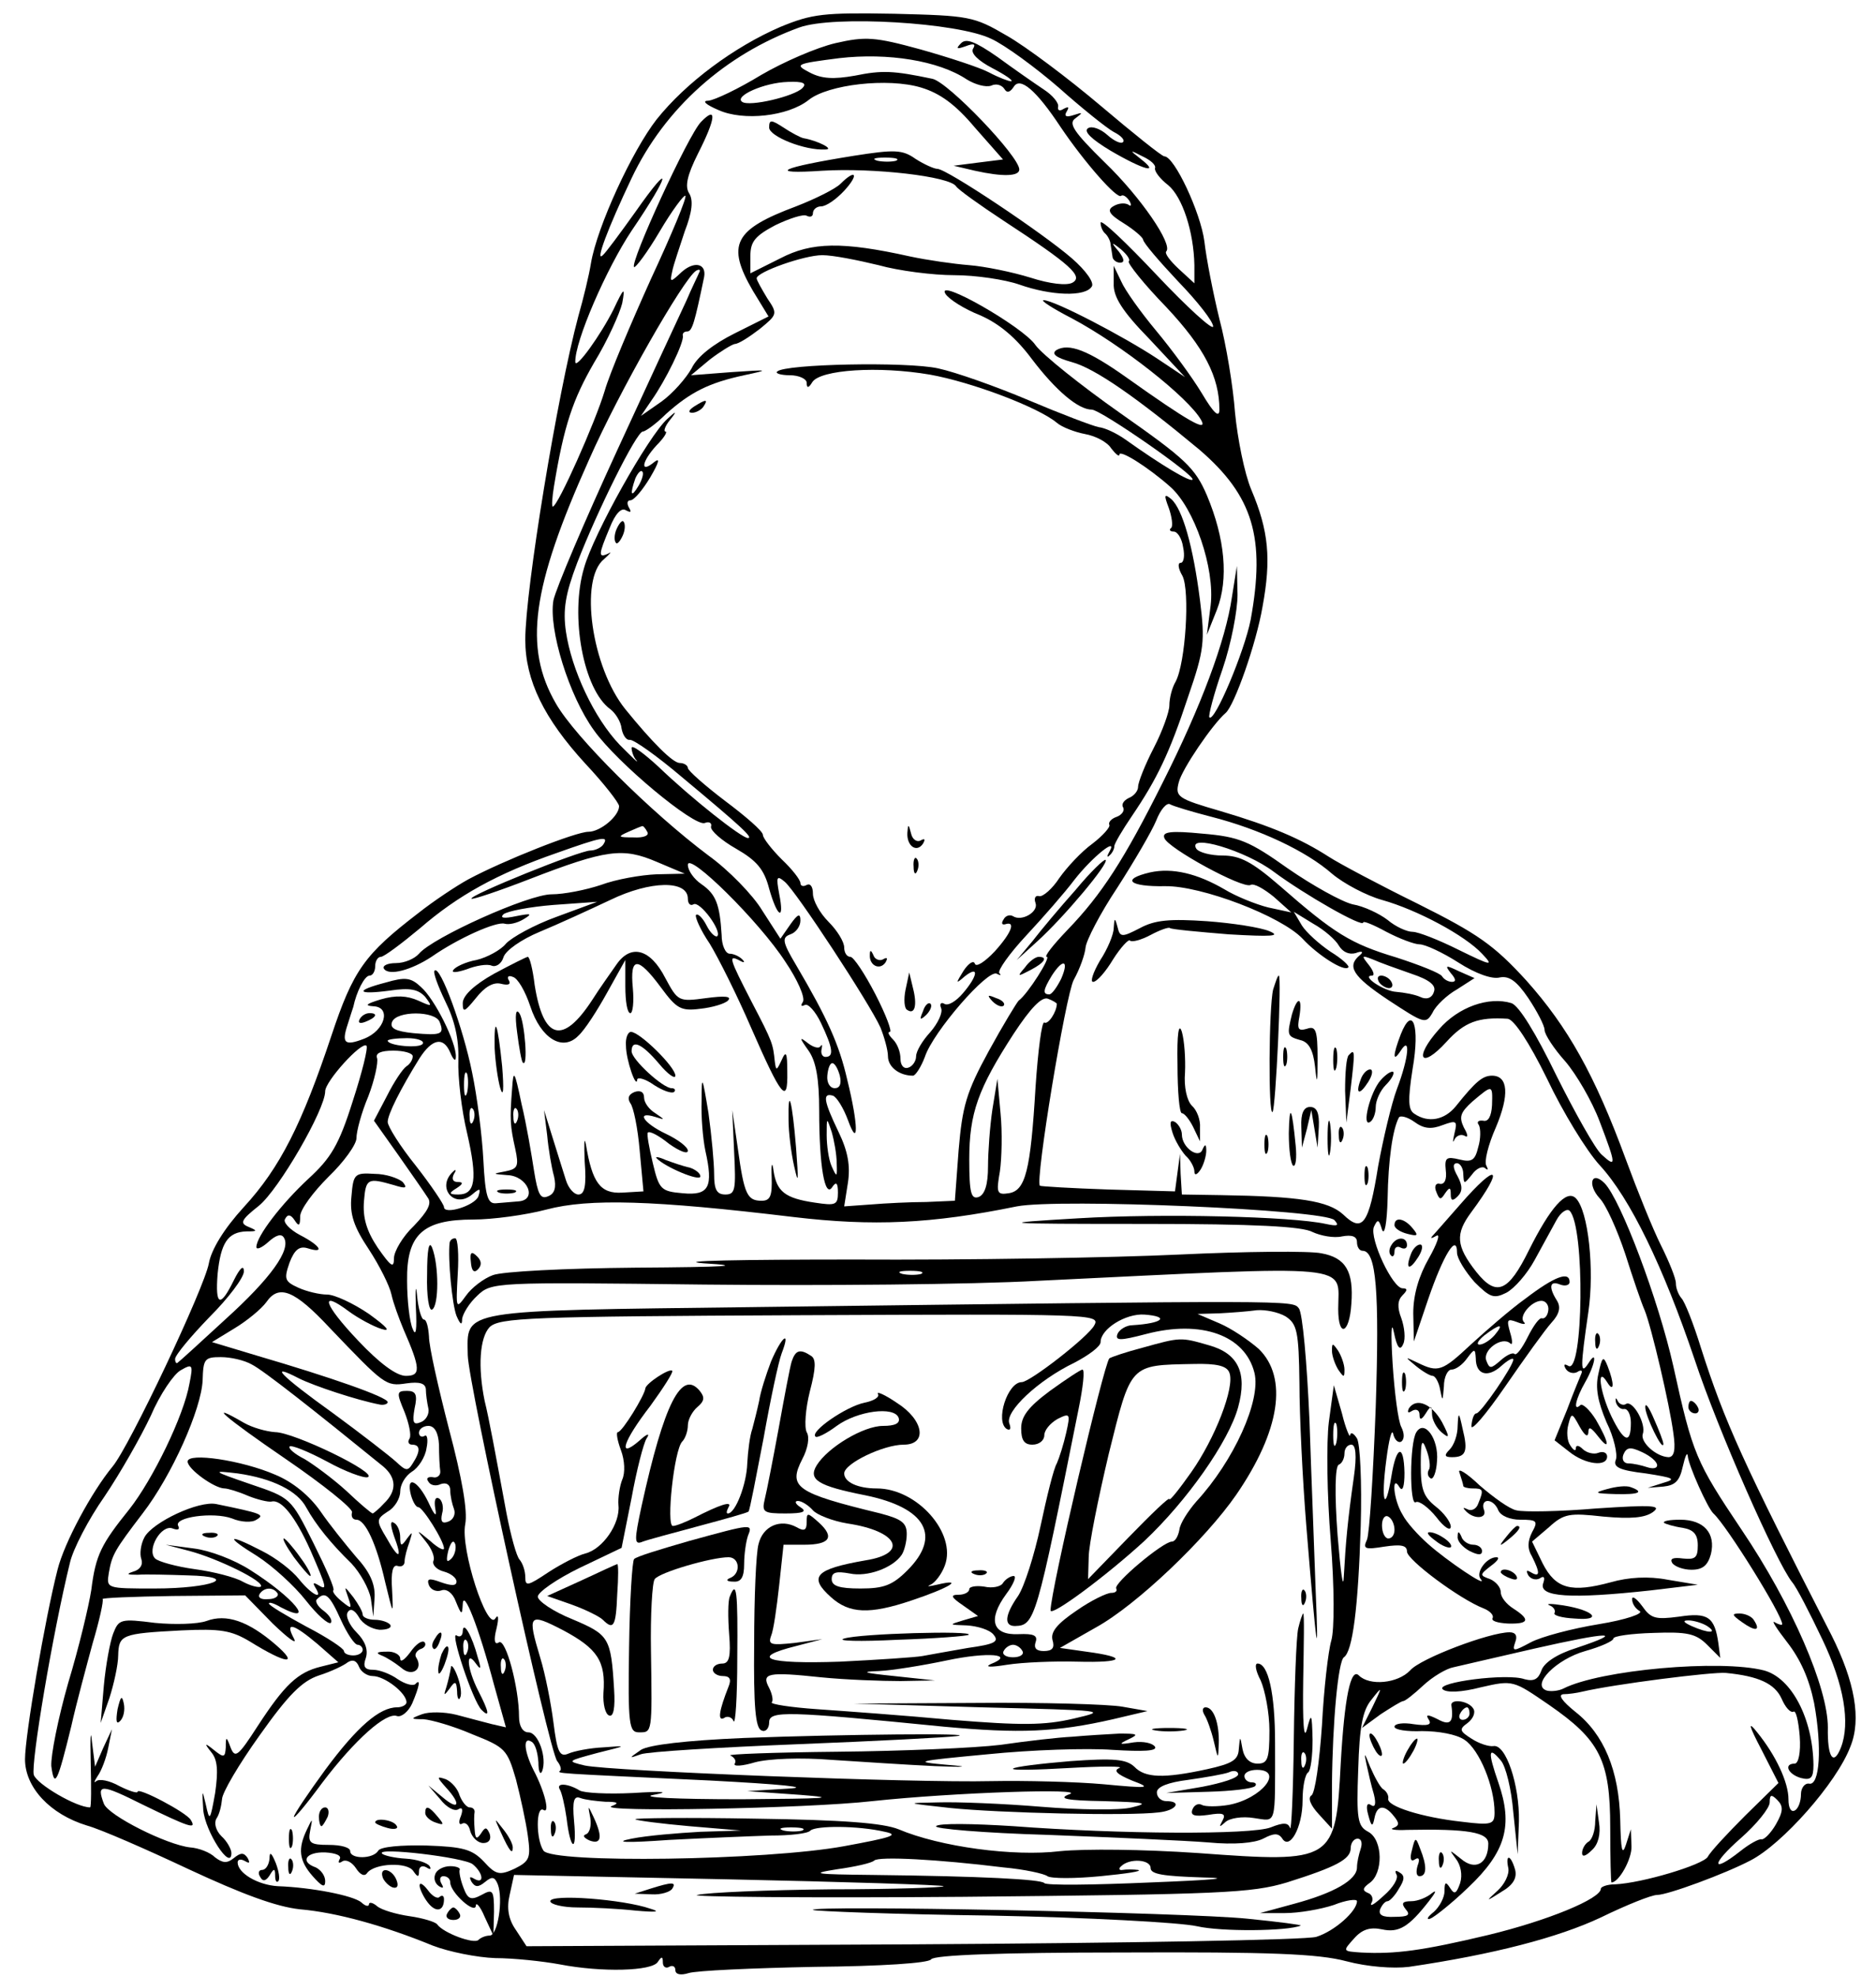 <?xml version="1.0" standalone="no"?>
<!DOCTYPE svg PUBLIC "-//W3C//DTD SVG 20010904//EN"
 "http://www.w3.org/TR/2001/REC-SVG-20010904/DTD/svg10.dtd">
<svg version="1.0" xmlns="http://www.w3.org/2000/svg"
 width="300pt" height="316pt" viewBox="0 0 300 316"
 preserveAspectRatio="xMidYMid meet">
<g transform="translate(0,316) scale(0.1,-0.1)"
fill="#000000" stroke="none">
<path d="M1248 3117 c-74 -32 -151 -89 -198 -148 -39 -50 -95 -171 -105 -230
-3 -19 -12 -56 -20 -84 -34 -127 -85 -438 -85 -518 0 -65 30 -126 96 -198 30
-32 54 -63 54 -68 0 -16 -30 -41 -49 -41 -20 0 -136 -46 -192 -76 -20 -11 -56
-35 -80 -54 -86 -66 -104 -91 -139 -196 -47 -141 -82 -211 -140 -274 -32 -35
-52 -68 -56 -90 -7 -39 -127 -293 -154 -325 -33 -40 -77 -121 -88 -165 -20
-78 -52 -265 -52 -303 0 -45 40 -88 99 -106 22 -6 95 -38 163 -70 86 -40 140
-60 178 -64 58 -5 134 -26 212 -58 26 -10 71 -19 100 -20 29 0 76 -5 103 -10
67 -13 148 -11 157 4 6 9 8 9 8 -1 0 -7 5 -10 10 -7 5 3 10 1 10 -5 0 -7 8 -9
21 -5 12 4 102 8 201 10 108 1 183 6 187 12 4 7 115 11 306 11 235 1 313 -2
358 -14 34 -9 75 -12 100 -9 136 20 239 47 307 79 41 20 81 36 90 36 17 0 109
34 149 55 51 26 138 124 160 182 18 44 7 104 -30 178 -141 275 -171 341 -209
460 -12 39 -26 74 -31 79 -5 6 -9 16 -9 24 0 8 -11 35 -24 61 -13 26 -38 88
-56 137 -50 136 -93 212 -159 286 -52 57 -78 75 -174 123 -61 30 -125 64 -142
75 -45 29 -92 49 -173 73 -69 20 -73 23 -67 46 5 21 54 93 75 111 14 12 49
111 59 170 14 76 10 121 -18 187 -11 26 -22 82 -26 123 -3 41 -14 109 -25 150
-10 41 -21 97 -24 124 -6 46 -48 136 -64 136 -4 0 -50 37 -102 81 -52 44 -120
95 -150 112 -53 31 -60 32 -180 35 -113 2 -131 0 -182 -21z m337 -19 c22 -10
71 -46 108 -78 37 -33 77 -65 88 -71 12 -6 18 -13 15 -16 -3 -4 -15 2 -25 11
-11 10 -25 15 -31 11 -8 -5 6 -18 36 -36 53 -31 80 -38 48 -13 -18 14 -18 15
3 4 13 -6 22 -14 20 -19 -1 -5 8 -17 21 -27 23 -19 41 -75 42 -128 l0 -29 -25
23 c-14 13 -23 25 -20 28 11 11 -41 87 -98 142 -51 50 -59 63 -47 71 12 9 12
10 -3 5 -12 -4 -16 -2 -11 6 4 7 3 8 -5 4 -6 -4 -10 -3 -9 3 2 6 -9 19 -23 28
-15 10 -48 33 -74 52 -36 25 -50 30 -58 22 -9 -9 -7 -10 7 -5 13 5 17 4 12 -4
-4 -7 8 -19 31 -31 21 -11 34 -20 30 -21 -4 0 -20 6 -35 14 -15 8 -64 24 -110
37 -73 20 -88 21 -136 10 -30 -7 -83 -30 -119 -51 -36 -22 -74 -40 -84 -41
-11 0 -5 -6 16 -15 40 -18 111 -10 144 16 31 25 127 36 180 20 30 -9 55 -27
86 -64 l45 -51 -40 -5 -39 -5 34 -8 c45 -10 71 -9 71 2 0 21 -114 140 -139
145 -62 13 -80 14 -124 5 -34 -6 -53 -5 -72 5 -25 13 -23 14 47 23 78 9 159
-4 204 -34 13 -8 30 -13 39 -10 8 4 17 1 21 -5 4 -7 9 -6 15 3 10 17 36 -5 75
-64 37 -55 91 -117 97 -110 3 2 8 -1 13 -8 4 -7 3 -10 -2 -6 -6 3 -16 2 -24
-3 -10 -6 -6 -13 17 -27 16 -10 30 -22 31 -26 0 -5 26 -35 56 -67 31 -32 56
-64 56 -72 0 -7 -41 30 -90 82 -49 52 -89 90 -90 84 0 -6 3 -14 8 -18 4 -4 8
-12 8 -17 1 -5 2 -13 3 -19 0 -5 6 -10 12 -10 8 0 7 6 -2 18 -13 15 -12 16 4
3 9 -8 15 -16 12 -19 -2 -3 24 -36 60 -73 61 -65 85 -112 85 -164 0 -14 -9 -6
-28 26 -15 25 -48 70 -73 100 -25 30 -50 65 -56 79 l-12 25 0 -28 c-1 -21 13
-44 57 -89 l57 -61 -45 30 c-53 35 -164 93 -181 93 -6 0 14 -13 45 -29 79 -42
187 -127 207 -163 11 -20 -22 -1 -119 68 -62 44 -93 56 -113 44 -8 -6 0 -12
25 -19 37 -10 103 -56 204 -140 86 -74 106 -141 82 -272 -10 -51 -58 -165 -66
-156 -2 2 7 37 21 77 14 41 24 94 24 119 l-1 46 -8 -50 c-10 -69 -49 -174
-111 -297 -61 -122 -97 -178 -152 -235 -23 -24 -38 -43 -33 -43 7 0 -30 -59
-45 -70 -3 -3 -25 -39 -48 -81 -36 -66 -42 -88 -48 -158 l-6 -81 -46 -2 c-25
0 -65 -2 -89 -4 l-42 -3 6 38 c4 27 0 50 -15 81 -24 50 -26 63 -9 58 6 -2 17
-20 24 -39 17 -47 17 -9 -1 64 -13 57 -32 99 -82 184 -22 37 -23 44 -9 49 9 3
16 13 16 22 0 12 -4 11 -16 -6 l-16 -23 -29 45 c-15 25 -54 65 -86 88 -92 69
-213 189 -244 243 -52 90 -39 185 53 390 48 109 151 289 171 302 5 3 8 2 5 -3
-2 -5 -12 -25 -20 -44 -9 -19 -59 -127 -111 -240 -52 -113 -98 -221 -102 -240
-8 -46 25 -153 65 -208 37 -52 160 -154 177 -148 7 3 12 0 10 -6 -1 -6 17 -22
40 -35 33 -19 45 -33 53 -64 13 -46 25 -53 16 -8 -5 27 -4 30 9 19 18 -15 136
-195 153 -233 6 -15 12 -36 12 -46 0 -17 18 -31 40 -31 4 0 13 14 19 30 13 40
101 141 115 133 6 -3 8 -3 4 1 -3 4 16 31 43 60 27 29 62 69 77 89 28 36 71
71 56 45 -4 -7 -4 -10 0 -6 4 3 8 10 8 15 0 4 13 26 28 48 40 59 60 100 90
191 26 75 27 89 19 154 -11 87 -28 146 -46 162 -11 9 -12 7 -4 -14 5 -14 7
-29 4 -32 -4 -3 -2 -6 4 -6 6 0 13 -11 15 -25 3 -14 1 -25 -4 -25 -5 0 -4 -9
3 -21 12 -24 5 -139 -11 -169 -6 -10 -10 -27 -10 -38 0 -10 -11 -41 -25 -68
-14 -27 -25 -55 -25 -62 0 -7 -7 -15 -15 -18 -8 -4 -12 -10 -9 -15 3 -5 -2
-12 -10 -15 -9 -3 -14 -9 -12 -13 2 -3 -10 -17 -27 -30 -18 -13 -41 -38 -53
-55 -11 -17 -26 -30 -32 -29 -6 2 -9 -3 -6 -11 5 -14 -22 -30 -36 -21 -5 3
-12 1 -15 -5 -4 -6 -3 -9 2 -8 18 6 11 -13 -16 -43 -16 -17 -30 -26 -32 -20
-2 6 -10 1 -18 -11 -13 -21 -13 -22 2 -9 23 18 21 1 -3 -27 -11 -13 -24 -21
-30 -17 -5 3 -8 0 -5 -7 3 -7 -5 -24 -17 -38 -13 -14 -23 -31 -23 -39 0 -8 -6
-16 -12 -18 -8 -3 -13 4 -13 14 0 11 -5 24 -12 31 -7 7 -9 12 -5 12 4 0 -6 27
-23 60 -17 33 -35 60 -40 60 -6 0 -10 7 -10 15 0 9 -11 27 -25 41 -14 14 -25
34 -25 45 0 11 -4 17 -10 14 -5 -3 -10 -2 -10 3 0 5 -13 22 -30 38 -16 16 -30
34 -30 39 0 6 -28 30 -60 54 -33 25 -60 49 -60 53 0 4 -6 8 -13 8 -11 0 -44
33 -87 86 -54 67 -74 208 -34 240 10 9 13 13 7 9 -17 -8 -16 -2 2 41 9 23 19
33 26 28 8 -4 9 -3 5 4 -4 7 -3 12 2 12 6 0 20 17 32 37 14 24 16 32 6 24 -23
-19 -20 1 4 27 12 12 18 22 14 22 -3 0 -1 8 7 18 12 15 11 16 -4 2 -30 -27
-118 -184 -133 -238 -23 -77 -1 -195 42 -226 8 -6 17 -20 18 -31 2 -11 8 -19
13 -18 6 1 44 -26 84 -60 96 -80 114 -97 105 -97 -10 0 -90 63 -143 114 -24
22 -43 36 -43 30 0 -5 3 -15 8 -20 4 -6 -8 6 -27 25 -41 43 -77 120 -86 181
-5 35 -1 60 18 110 32 83 95 210 105 210 4 0 21 12 37 28 39 35 69 50 125 62
42 9 40 9 -20 5 l-65 -5 30 25 c17 13 35 24 40 25 6 0 23 11 40 24 28 23 29
24 12 49 -9 15 -17 29 -17 32 0 10 76 37 105 37 17 0 57 -8 90 -16 32 -9 87
-16 121 -16 34 0 81 -7 104 -15 51 -18 106 -20 116 -3 4 6 -9 25 -32 45 -46
40 -200 143 -215 143 -5 0 -21 7 -35 16 -21 15 -34 15 -98 5 -119 -19 -141
-30 -51 -24 82 5 204 -9 214 -25 3 -5 38 -30 76 -55 107 -70 128 -89 110 -99
-9 -5 -36 -2 -67 8 -29 9 -73 18 -98 20 -25 2 -67 8 -95 14 -108 24 -157 23
-207 -3 l-48 -24 0 28 c0 23 8 32 40 49 23 11 45 18 50 15 6 -3 10 -1 10 4 0
6 6 11 13 11 8 0 24 11 37 25 24 26 19 36 -6 11 -8 -8 -40 -24 -71 -36 -99
-37 -112 -61 -69 -135 l25 -41 -54 -27 c-34 -17 -60 -37 -69 -56 -9 -16 -30
-40 -48 -53 l-33 -23 17 25 c22 31 52 92 50 103 -1 4 2 7 7 7 8 0 12 15 27 87
4 22 -16 26 -36 8 -18 -17 -19 -17 -15 1 2 11 12 39 20 64 12 31 14 50 7 61
-7 11 -3 29 14 63 29 57 31 78 5 51 -20 -20 -114 -225 -107 -232 2 -2 21 23
41 57 20 34 39 59 41 57 3 -2 -22 -62 -55 -133 -32 -71 -66 -151 -74 -179 -15
-50 -75 -185 -83 -185 -2 0 -1 15 2 33 16 97 30 138 64 197 22 36 41 79 45 95
5 27 3 26 -14 -10 -20 -40 -60 -96 -61 -84 -1 33 50 150 90 210 62 91 67 117
6 30 -25 -35 -48 -66 -52 -69 -13 -13 8 43 46 123 53 112 150 198 268 241 55
20 254 8 307 -18z m-302 -79 c-13 -13 -84 -30 -96 -22 -14 9 35 31 73 32 24 1
31 -2 23 -10z m150 -116 c-7 -2 -21 -2 -30 0 -10 3 -4 5 12 5 17 0 24 -2 18
-5z m-412 -520 c-12 -20 -14 -14 -5 12 4 9 9 14 11 11 3 -2 0 -13 -6 -23z
m916 -529 c78 -20 152 -55 193 -91 19 -16 55 -35 80 -42 57 -16 133 -57 160
-86 19 -20 16 -20 -37 6 -32 16 -65 29 -74 29 -9 0 -27 8 -40 19 -13 10 -38
22 -56 25 -17 4 -64 30 -103 57 -62 44 -78 51 -137 56 -51 5 -65 3 -61 -7 5
-16 126 -82 138 -75 5 3 21 -6 37 -19 l28 -25 -37 8 c-20 5 -52 18 -70 29 -43
25 -83 35 -119 27 -47 -11 -33 -23 24 -22 58 1 186 -48 220 -84 24 -26 66 -53
73 -46 3 2 -10 14 -28 25 -18 12 -39 31 -46 42 l-13 22 31 -19 c18 -10 36 -26
41 -35 6 -10 16 -15 27 -12 10 4 13 2 7 -3 -22 -18 -12 -34 45 -72 58 -38 60
-39 71 -20 5 11 23 28 39 37 l28 18 -25 11 c-21 10 -23 10 -13 -3 8 -9 9 -14
2 -14 -6 0 -13 4 -16 9 -3 5 -36 18 -73 30 -73 22 -99 38 -187 115 -44 38 -63
48 -91 48 -19 0 -38 5 -42 11 -15 25 79 -3 124 -37 50 -37 143 -90 143 -81 0
3 17 -4 37 -15 21 -11 45 -20 53 -20 9 0 37 -13 62 -29 28 -18 54 -27 66 -24
15 3 27 -5 46 -33 14 -21 26 -44 26 -51 0 -7 15 -30 33 -50 18 -21 43 -64 55
-96 27 -71 27 -75 3 -53 -10 9 -42 66 -72 126 -33 68 -60 112 -72 116 -36 11
-85 -6 -116 -42 -41 -46 -29 -65 12 -20 29 32 51 40 98 37 10 -1 34 -37 63
-96 25 -53 63 -115 84 -138 49 -53 102 -163 152 -311 37 -112 131 -325 156
-356 7 -8 28 -49 48 -91 35 -73 45 -134 30 -173 -12 -31 -22 -16 -21 32 0 63
-57 196 -138 316 -73 109 -78 120 -109 261 -24 107 -84 266 -110 293 -21 21
-28 -2 -8 -24 10 -10 28 -50 41 -89 12 -38 26 -79 31 -90 11 -27 40 -151 46
-197 4 -27 1 -38 -8 -38 -20 1 -45 24 -41 37 6 16 -16 55 -27 48 -4 -3 -11 0
-13 5 -3 6 -4 5 -3 -2 2 -7 8 -12 13 -11 6 1 11 -9 11 -22 0 -35 -11 -31 -31
10 -19 40 -24 82 -7 55 11 -18 12 -3 1 25 -7 18 -9 16 -15 -12 -5 -22 -1 -44
13 -77 12 -24 18 -52 15 -60 -5 -12 6 -17 48 -22 45 -7 49 -9 28 -15 l-25 -8
25 2 c19 2 26 9 31 32 4 17 7 24 8 17 1 -15 32 -84 41 -92 21 -19 110 -162
110 -177 0 -2 -5 -1 -12 3 -6 4 3 -10 20 -32 21 -27 35 -58 43 -97 13 -71 9
-133 -8 -129 -7 1 -13 -7 -13 -17 0 -11 -4 -23 -10 -26 -6 -3 -10 4 -10 18 0
27 -20 70 -50 107 -15 19 -14 12 7 -28 l27 -53 -53 -52 c-29 -29 -56 -58 -60
-66 -8 -13 -105 -42 -148 -44 -13 0 -23 -4 -23 -7 0 -16 -85 -51 -180 -74
-105 -25 -149 -31 -204 -28 -29 2 -29 2 -11 22 13 15 26 19 45 15 27 -6 43 4
75 45 11 14 13 19 5 13 -8 -7 -23 -13 -33 -13 -14 0 -17 -3 -9 -13 8 -9 4 -12
-18 -12 -19 -1 -26 3 -23 12 3 7 8 13 12 13 3 0 12 9 18 20 9 14 10 21 1 26
-6 4 -8 3 -5 -3 4 -6 -5 -21 -20 -34 -14 -13 -23 -19 -20 -12 4 6 1 14 -5 16
-10 4 -9 8 2 16 22 15 22 69 -2 82 -17 9 -19 20 -16 100 2 68 7 94 21 111 18
23 18 22 2 -11 l-17 -34 30 22 c17 11 33 21 36 21 3 0 17 11 32 25 15 14 37
27 48 29 12 3 70 16 130 30 119 27 148 28 67 1 -32 -10 -52 -24 -56 -36 -5
-14 -12 -18 -27 -14 -28 10 -142 -5 -131 -16 6 -6 30 -5 61 3 52 12 52 11 109
-28 81 -56 98 -88 98 -196 0 -49 1 -88 2 -88 12 0 33 38 32 58 l-1 27 -8 -25
c-6 -18 -8 -8 -9 40 -2 79 -26 137 -72 173 -21 17 -28 27 -19 28 8 0 22 2 30
4 51 12 209 32 230 30 52 -5 78 -17 89 -41 6 -14 14 -23 19 -21 4 3 8 -15 10
-39 2 -26 -2 -44 -8 -44 -18 0 -11 -17 10 -23 16 -4 20 0 20 21 -1 74 -35 139
-79 151 -70 18 -262 1 -321 -29 -8 -4 -21 -5 -27 -3 -25 9 16 50 62 63 25 7
45 16 45 20 0 4 29 8 64 9 54 2 68 -1 86 -19 l21 -21 -3 23 c-6 43 -17 50 -63
43 -38 -5 -45 -3 -59 17 -9 12 -16 17 -16 11 0 -7 5 -15 12 -19 7 -4 -22 -14
-65 -21 -43 -7 -92 -20 -109 -29 -28 -15 -30 -15 -25 0 4 10 1 16 -9 16 -32 0
-143 -42 -159 -61 -20 -21 -65 -25 -82 -8 -13 13 -23 -35 -29 -141 -8 -157
-11 -159 -228 -143 -88 6 -180 7 -221 3 -74 -9 -192 7 -258 35 -25 10 -88 15
-230 17 -107 2 -194 1 -191 -1 2 -2 41 -7 86 -11 l83 -7 -65 -2 c-36 -2 -85
-6 -110 -11 -30 -6 -10 -7 60 -2 58 3 130 6 162 7 31 0 60 3 64 8 9 8 76 8
119 -2 24 -5 11 -9 -65 -23 -125 -23 -468 -28 -481 -7 -12 18 -12 72 0 65 11
-7 2 30 -16 64 -15 30 -17 54 -3 45 6 -3 10 -18 11 -33 0 -15 3 -21 6 -14 8
21 -6 62 -22 62 -9 0 -15 10 -15 25 0 46 -21 125 -32 119 -7 -5 -9 3 -4 22 4
17 3 24 -2 16 -13 -20 -56 111 -48 151 4 21 -5 73 -26 152 -17 66 -32 132 -32
148 -1 15 -4 27 -8 27 -4 0 -9 17 -11 38 -2 20 -3 12 -2 -18 2 -37 0 -48 -5
-35 -5 11 -9 46 -9 77 -1 74 25 98 106 98 30 0 83 7 117 16 68 18 171 15 395
-12 127 -15 220 -11 357 17 67 13 493 -5 508 -22 8 -9 5 -10 -14 -6 -54 12
-262 17 -395 9 -136 -8 -133 -9 106 -9 175 0 252 -4 268 -13 13 -6 34 -10 47
-7 16 3 24 0 24 -9 0 -8 4 -14 9 -14 22 0 27 -65 21 -250 -4 -107 -10 -203
-14 -212 -7 -15 -3 -16 28 -11 27 4 36 2 36 -8 0 -13 84 -76 123 -91 10 -4 16
-11 14 -15 -3 -5 8 -8 24 -9 34 -1 37 6 9 24 -11 7 -20 18 -20 26 0 8 -8 17
-17 21 -17 6 -17 7 1 21 11 8 15 14 9 14 -16 0 -34 -25 -25 -35 13 -16 -55 30
-84 56 -16 14 -35 35 -41 47 -15 24 -18 66 -5 44 5 -8 8 1 8 23 -1 47 -13 44
-21 -6 -10 -61 -17 -40 -8 27 4 32 9 51 11 41 2 -9 8 -15 13 -12 5 4 5 13 0
23 -5 9 -11 55 -14 102 -3 48 -2 70 2 50 5 -25 10 -31 15 -19 4 8 2 27 -3 41
-7 18 -6 29 2 37 8 8 8 11 0 11 -16 0 -53 79 -46 98 6 13 8 13 13 -4 4 -11 8
10 9 49 1 62 8 111 18 130 2 4 14 1 25 -7 15 -11 27 -12 45 -5 22 8 24 7 19
-13 -3 -13 -3 -17 0 -10 3 6 10 9 16 6 6 -4 6 1 -1 13 -8 17 -6 24 14 42 32
27 32 27 31 -6 -1 -18 -6 -27 -14 -25 -8 1 -11 -2 -7 -7 3 -6 3 -22 -1 -35 -5
-21 -10 -25 -30 -20 -21 5 -24 3 -22 -17 2 -15 -2 -23 -9 -22 -7 2 -10 -4 -6
-13 5 -13 7 -13 14 -2 7 10 9 10 9 -2 0 -10 3 -11 11 -3 8 8 8 17 0 32 -8 14
-8 21 -1 21 5 0 10 -8 10 -17 1 -17 1 -17 14 -1 7 10 17 14 21 10 5 -4 5 -2 2
4 -4 6 3 34 15 61 22 52 20 83 -6 83 -15 0 -26 -9 -58 -49 -18 -22 -44 -27
-66 -12 -10 6 -11 21 -3 72 12 69 0 103 -19 55 -13 -34 -13 -46 0 -26 16 25
13 -11 -6 -61 -9 -24 -22 -80 -30 -123 -15 -94 -25 -108 -56 -78 -24 22 -71
29 -195 31 l-63 1 -2 33 -1 32 -4 -30 -4 -30 -107 3 c-59 2 -108 5 -109 6 -8
7 41 304 54 329 10 18 18 41 19 52 1 11 23 54 51 96 27 42 55 90 62 107 7 18
17 29 22 26 5 -3 35 -12 66 -20z m-902 -24 c4 -6 -6 -10 -22 -9 -25 0 -26 1
-8 9 11 5 21 9 22 9 1 1 5 -3 8 -9z m-70 -20 c-3 -5 -13 -10 -21 -10 -17 0
-195 -72 -190 -77 1 -2 43 12 92 31 124 48 150 51 204 28 l45 -19 -45 -1 c-25
-1 -65 -8 -89 -17 -24 -8 -59 -15 -79 -15 -37 0 -190 -69 -212 -95 -7 -8 -23
-15 -37 -15 -13 0 -22 -4 -19 -9 8 -12 44 -2 76 19 43 30 104 57 117 53 7 -2
20 1 30 7 15 9 13 10 -12 5 -19 -4 -26 -3 -20 3 6 5 42 12 80 15 l70 5 -65
-24 c-36 -13 -72 -33 -81 -43 -8 -10 -30 -22 -47 -26 -17 -3 -34 -11 -37 -16
-4 -5 6 -4 21 1 15 6 33 9 40 6 7 -3 16 3 19 13 3 11 29 29 58 41 29 12 79 35
113 51 64 31 124 32 124 2 0 -8 4 -12 9 -9 10 6 46 -43 38 -51 -3 -2 -11 5
-17 17 -6 12 -14 20 -17 17 -2 -3 7 -24 22 -46 14 -23 44 -83 66 -134 49 -112
59 -124 58 -71 0 31 -2 35 -9 19 -8 -17 -9 -18 -11 -2 -3 28 -3 30 -37 95 -36
70 -38 76 -19 66 7 -4 9 -3 4 2 -5 5 -14 9 -20 9 -7 0 -13 14 -13 30 -3 49 -9
65 -32 81 -12 8 -22 22 -22 31 0 22 114 -90 156 -155 19 -28 32 -57 28 -64 -4
-6 -3 -8 3 -5 5 3 17 -10 26 -29 19 -40 21 -54 7 -54 -5 0 -8 6 -6 13 1 6 1 8
-2 4 -2 -4 -11 -2 -20 5 -14 11 -14 9 1 -12 12 -17 17 -45 17 -96 0 -88 9
-141 21 -122 6 9 9 7 9 -9 0 -20 -4 -21 -37 -16 -48 7 -61 18 -66 51 -2 16 -4
11 -3 -10 1 -30 -2 -38 -16 -38 -23 0 -28 10 -38 83 l-9 62 3 -67 c3 -60 2
-68 -14 -68 -14 0 -18 8 -18 33 0 17 -4 61 -9 97 -10 61 -11 62 -11 20 -1 -25
2 -61 6 -80 13 -58 6 -72 -36 -68 -35 3 -38 6 -48 48 -6 25 -10 47 -8 49 3 3
18 -5 34 -18 17 -12 30 -17 30 -11 0 6 -16 18 -35 27 -36 17 -49 37 -17 27 16
-5 16 -5 0 6 -10 6 -18 17 -18 25 0 9 -6 12 -15 9 -10 -4 -12 -10 -7 -18 5 -6
12 -40 15 -76 l6 -65 -34 -2 c-35 -2 -48 16 -58 77 -3 14 -3 1 -2 -27 3 -39 0
-53 -10 -53 -7 0 -16 10 -20 23 -4 12 -13 42 -21 67 l-14 45 5 -40 c2 -22 7
-52 11 -66 4 -18 1 -28 -10 -32 -12 -5 -16 4 -22 41 -4 26 -12 74 -20 107 -11
53 -13 56 -15 25 -4 -51 -3 -61 5 -97 6 -28 4 -32 -16 -36 -21 -4 -21 -4 3 -6
33 -1 49 -40 18 -42 -10 -1 -26 -2 -36 -3 -13 -1 -17 11 -20 69 -2 39 -10 102
-18 140 -14 70 -51 172 -60 163 -3 -2 5 -24 17 -49 15 -30 22 -60 21 -94 -1
-27 5 -80 14 -117 17 -74 13 -98 -14 -98 -15 0 -16 2 -3 10 11 7 11 10 2 10
-8 0 -10 5 -6 13 4 6 3 8 -1 4 -28 -25 1 -61 30 -37 13 11 14 10 10 -3 -6 -15
-55 -30 -55 -17 0 4 -20 34 -45 66 -25 31 -45 63 -45 70 0 12 20 52 51 102 20
31 38 35 49 9 5 -12 9 -15 9 -7 1 23 -34 93 -56 112 -16 15 -25 16 -56 7 -50
-13 -47 -20 6 -13 33 5 46 2 57 -10 12 -16 11 -16 -11 -6 -18 8 -36 9 -60 2
-23 -7 -27 -10 -12 -11 29 -1 19 -39 -15 -52 -31 -12 -36 -7 -26 23 4 13 8 25
9 28 5 24 18 50 26 50 5 0 9 7 9 15 0 8 4 15 9 15 5 0 33 21 63 46 60 52 123
87 218 120 73 26 84 28 75 14z m1292 -207 c30 -10 40 -19 36 -29 -3 -10 -12
-13 -22 -8 -9 4 -26 7 -38 8 -20 1 -57 26 -39 26 5 0 2 8 -5 17 -12 15 -12 16
6 9 11 -5 39 -15 62 -23z m-560 -8 c-7 -14 -15 -25 -19 -25 -11 0 -10 7 4 30
18 28 28 25 15 -5z m-7 -40 c0 -13 -14 -34 -20 -30 -4 2 -10 -44 -14 -103 -8
-134 -16 -166 -43 -170 -19 -3 -20 1 -14 35 3 21 4 63 1 93 l-5 55 -8 -49 c-4
-27 -7 -68 -7 -91 0 -29 -5 -45 -15 -49 -12 -4 -15 6 -15 60 0 74 14 113 71
201 27 41 45 60 55 56 8 -3 14 -7 14 -8z m-987 -29 c8 -20 3 -22 -42 -18 -29
3 -38 8 -34 18 7 18 69 18 76 0z m-27 -35 c-5 -8 -56 -3 -56 5 0 2 14 4 31 4
16 0 28 -4 25 -9z m-112 -92 c-22 -70 -35 -91 -71 -124 -43 -40 -83 -92 -83
-109 0 -5 9 -1 19 8 12 11 21 14 25 7 12 -19 -21 -65 -94 -131 -39 -36 -73
-67 -76 -69 -2 -2 -4 1 -4 6 0 6 25 36 55 67 30 30 55 63 55 73 0 11 -6 6 -16
-14 -22 -45 -30 -41 -26 10 5 49 16 67 46 68 18 0 18 1 4 7 -15 6 -13 11 16
34 32 26 106 154 106 183 0 16 58 80 66 73 3 -3 -7 -43 -22 -89z m96 72 c0 -6
-5 -13 -10 -16 -6 -4 -20 -25 -31 -47 l-21 -40 39 -55 c21 -30 42 -60 47 -68
7 -9 0 -22 -22 -45 -18 -17 -32 -41 -32 -52 0 -17 -5 -13 -26 17 -18 27 -24
48 -22 74 3 37 6 38 48 26 19 -6 22 -5 14 5 -7 6 -27 13 -45 13 -32 2 -34 0
-37 -36 -3 -29 4 -49 28 -85 17 -26 33 -58 36 -72 3 -14 12 -38 19 -55 28 -64
28 -75 4 -75 -15 0 -42 20 -76 56 -56 59 -63 83 -15 47 15 -11 39 -24 52 -28
16 -5 9 3 -20 24 -25 17 -55 31 -67 31 -12 0 -33 5 -46 11 -22 10 -23 14 -14
40 8 21 16 27 29 23 28 -9 21 4 -12 21 -17 9 -28 21 -24 26 4 8 9 7 15 -2 7
-11 9 -9 9 6 0 11 21 39 45 63 25 24 45 52 45 62 0 11 8 41 19 67 10 26 16 54
14 61 -3 8 6 12 26 12 17 0 31 -4 31 -9z m683 -31 c3 -13 0 -20 -8 -20 -8 0
-13 9 -12 20 1 11 4 20 8 20 4 0 9 -9 12 -20z m-596 -27 c-3 -10 -5 -4 -5 12
0 17 2 24 5 18 2 -7 2 -21 0 -30z m10 -45 c-3 -8 -6 -5 -6 6 -1 11 2 17 5 13
3 -3 4 -12 1 -19z m70 0 c-3 -8 -6 -5 -6 6 -1 11 2 17 5 13 3 -3 4 -12 1 -19z
m511 -68 c1 -23 0 -23 -8 -5 -5 11 -8 34 -8 50 0 29 0 29 8 5 4 -14 8 -36 8
-50z m-811 -263 c88 -92 90 -94 123 -89 21 3 30 0 31 -9 0 -8 2 -22 4 -31 2
-9 -4 -19 -12 -22 -12 -5 -14 -1 -10 22 5 22 2 28 -12 28 -17 0 -17 -3 -4 -34
7 -18 11 -37 8 -42 -4 -6 -1 -10 4 -10 13 0 14 -10 1 -30 -8 -13 -11 -12 -27
3 -10 9 -55 44 -100 77 -85 61 -105 82 -55 56 24 -12 93 -35 130 -42 6 -1 12
1 12 4 0 8 -92 40 -208 74 l-73 22 36 22 c20 12 43 31 51 42 20 29 45 19 101
-41z m-124 -59 c18 -9 98 -72 210 -163 21 -18 22 -39 1 -59 -8 -9 -17 -16 -18
-16 -2 0 -21 16 -42 36 -22 20 -52 42 -67 51 -16 8 -26 17 -24 20 3 3 30 -8
60 -24 29 -16 59 -27 65 -25 18 6 -118 72 -148 72 -14 1 -36 7 -50 15 -62 36
-31 9 67 -58 60 -41 107 -79 106 -85 -2 -7 1 -12 7 -12 14 0 32 -38 46 -100
13 -53 13 -54 11 -12 -2 28 1 41 9 38 6 -2 11 1 11 7 0 7 4 21 8 32 5 16 5 17
-4 5 -9 -13 -11 -13 -11 2 0 9 -4 20 -10 23 -6 4 -6 -3 0 -21 14 -37 8 -39
-12 -3 -17 28 -16 30 2 42 11 6 20 21 20 32 0 11 8 25 19 32 10 6 21 23 23 37
3 14 1 23 -3 20 -5 -3 -9 0 -9 5 0 6 7 11 15 11 10 0 16 -11 17 -30 0 -16 1
-36 2 -42 1 -7 -5 -12 -12 -10 -8 1 -11 -2 -7 -7 3 -6 12 -8 20 -4 9 3 15 -1
15 -10 0 -9 3 -22 6 -30 3 -8 -1 -17 -9 -20 -10 -4 -13 0 -10 13 3 10 0 21 -5
24 -6 3 -8 -3 -6 -16 3 -15 -1 -12 -11 10 -17 35 -36 44 -28 12 3 -11 8 -20
12 -20 7 0 41 -54 41 -66 0 -4 -10 1 -22 12 -23 19 -23 19 -7 -1 9 -11 15 -25
12 -31 -2 -6 5 -14 17 -17 11 -3 20 -10 20 -16 0 -7 -8 -7 -25 -1 -19 7 -23 6
-19 -5 3 -7 12 -11 20 -8 8 3 18 -4 23 -18 9 -22 10 -22 11 -4 1 25 25 -35 50
-129 l19 -68 -22 5 c-12 3 -38 10 -57 15 -20 5 -44 5 -55 1 -19 -7 -19 -8 2
-8 13 -1 48 -11 78 -24 53 -21 56 -24 70 -72 7 -27 16 -68 19 -90 5 -36 3 -41
-21 -53 -24 -11 -30 -10 -49 11 -19 20 -33 24 -92 26 -41 1 -73 -2 -77 -8 -8
-14 -45 -14 -45 -1 0 6 -15 10 -34 10 -30 0 -34 3 -30 23 4 20 4 21 -5 2 -15
-31 -13 -50 9 -75 15 -17 20 -19 20 -8 0 9 -7 18 -15 22 -26 9 -16 25 15 24
17 -1 27 -5 23 -11 -3 -6 -1 -7 5 -3 6 3 15 -2 21 -11 7 -11 14 -14 18 -8 12
16 65 18 74 3 7 -10 9 -10 9 0 0 7 5 10 12 6 6 -4 8 -3 5 2 -3 5 -20 11 -38
12 -18 1 -35 5 -38 8 -11 11 132 -6 145 -17 17 -14 19 -33 2 -23 -7 4 -8 3 -4
-5 6 -9 11 -9 22 0 11 9 15 8 20 -4 9 -24 0 -82 -13 -82 -6 0 -14 -3 -18 -7
-7 -7 -56 11 -66 25 -3 4 -23 10 -44 13 -21 3 -45 10 -52 16 -7 6 -13 7 -13 3
0 -4 -6 -3 -12 3 -13 11 -79 24 -134 26 -32 2 -64 21 -64 38 0 5 5 6 12 2 7
-4 8 -3 4 5 -6 9 -11 9 -22 0 -11 -9 -18 -8 -30 1 -8 8 -26 15 -40 16 -37 4
-131 51 -138 70 -12 32 -5 32 63 -2 74 -36 86 -40 76 -24 -7 12 -85 53 -85 45
0 -3 -13 1 -29 9 -16 9 -32 12 -37 8 -5 -4 -3 0 2 8 6 8 14 29 17 45 l6 30
-14 -30 -13 -30 -5 40 c-2 22 -3 7 -2 -32 1 -40 1 -73 -1 -73 -22 0 -85 37
-90 52 -5 17 30 226 58 340 5 21 29 68 55 105 25 37 58 95 74 129 15 35 37 67
48 73 19 11 20 9 14 -21 -9 -52 -59 -154 -96 -201 -45 -56 -54 -73 -61 -129
-4 -26 -20 -93 -37 -149 -16 -56 -28 -116 -27 -133 5 -37 10 -26 32 64 8 36
24 95 34 132 11 37 18 69 16 71 -2 2 48 4 112 5 l116 1 44 -45 c25 -24 40 -35
34 -24 -15 28 -1 24 38 -9 l33 -29 -28 -7 c-37 -9 -58 -29 -101 -95 -31 -48
-36 -52 -43 -35 -7 19 -8 19 -8 1 -1 -16 -3 -17 -18 -5 -16 13 -17 12 -5 -3
10 -12 11 -30 6 -65 -8 -45 -9 -46 -15 -18 -6 25 -6 24 -4 -9 3 -35 45 -99 45
-69 0 6 -7 19 -16 27 -9 9 -12 21 -8 28 5 7 8 21 9 31 0 10 27 56 60 102 46
65 68 87 95 96 19 6 40 16 46 21 8 5 14 3 18 -7 3 -8 13 -15 22 -15 19 0 54
-27 54 -42 0 -4 -7 -8 -15 -8 -28 0 -64 -31 -115 -100 -27 -37 -50 -71 -50
-75 0 -4 20 20 45 54 53 70 103 114 120 107 7 -2 18 7 24 20 12 28 14 41 5 31
-4 -3 -16 0 -28 8 -11 8 -29 15 -39 15 -14 0 -17 5 -12 19 4 13 -1 27 -15 41
-11 11 -18 26 -14 32 4 7 11 4 18 -8 6 -11 21 -19 33 -20 12 0 20 3 17 8 -3 4
-14 8 -25 8 -10 0 -19 4 -19 8 0 5 -7 17 -15 28 -15 19 -15 19 -8 -1 6 -18 5
-18 -10 -6 -10 8 -16 16 -14 18 3 2 -12 36 -32 76 -36 72 -36 72 -101 94 -61
21 -62 22 -20 17 56 -8 96 -28 110 -55 15 -27 39 -57 72 -89 14 -15 28 -40 31
-56 l4 -29 2 31 c1 22 -8 41 -30 65 -16 19 -42 51 -57 73 -17 24 -43 46 -72
58 -53 23 -140 36 -140 21 0 -12 43 -43 59 -43 5 0 22 -5 38 -12 15 -6 32 -10
37 -9 16 4 38 -24 62 -77 27 -62 28 -66 12 -56 -7 4 -8 3 -4 -4 14 -22 -6 -12
-26 13 -11 14 -37 34 -59 45 -56 29 -60 24 -8 -8 25 -16 60 -48 78 -71 18 -23
36 -39 40 -36 3 4 -2 12 -11 19 -10 7 -15 16 -11 19 13 13 20 7 38 -33 10 -22
22 -40 27 -40 4 0 8 -4 8 -8 0 -5 -7 -9 -15 -9 -8 0 -15 3 -15 7 0 4 -27 22
-60 39 -33 18 -60 34 -60 37 0 3 9 0 19 -6 58 -30 20 16 -48 59 -26 17 -66 32
-91 35 l-45 6 38 -10 c45 -12 121 -49 114 -57 -3 -2 -16 1 -29 8 -12 7 -47 16
-77 20 -29 4 -58 12 -63 17 -14 14 10 55 28 48 8 -3 12 -2 9 4 -8 14 56 23 86
12 14 -6 32 -7 39 -2 14 8 9 10 -64 25 -28 6 -102 -29 -115 -53 -6 -11 -8 -27
-5 -35 3 -9 -2 -17 -13 -20 -12 -4 -10 -5 7 -5 14 1 50 0 80 -1 86 -2 40 -21
-53 -21 -77 0 -77 0 -73 25 5 29 9 36 54 95 47 61 94 167 96 213 1 34 3 37 29
37 16 0 38 -5 50 -12z m2247 -161 c0 -5 -7 -6 -16 -3 -9 3 -22 6 -30 6 -7 0
-11 6 -8 14 5 12 11 13 30 4 13 -6 24 -15 24 -21z m-420 -103 c0 -8 -4 -14
-10 -14 -5 0 -10 9 -10 21 0 11 5 17 10 14 6 -3 10 -13 10 -21z m-1508 -46
c-8 -8 -9 -4 -5 13 4 13 8 18 11 10 2 -7 -1 -18 -6 -23z m-278 -56 c2 -4 -4
-9 -15 -9 -11 -1 -17 2 -14 8 7 11 22 12 29 1z m2286 -52 c18 -12 2 -12 -25 0
-13 6 -15 9 -5 9 8 0 22 -4 30 -9z m-1923 -72 c-3 -8 -6 -5 -6 6 -1 11 2 17 5
13 3 -3 4 -12 1 -19z m2033 -245 c-8 -14 -19 -25 -23 -24 -4 1 -19 -7 -34 -19
-47 -37 -47 -21 1 21 25 22 46 48 46 57 0 13 3 13 12 4 10 -10 10 -18 -2 -39z
m-1557 -10 c-7 -2 -21 -2 -30 0 -10 3 -4 5 12 5 17 0 24 -2 18 -5z m893 -29
c-3 -9 -6 -22 -6 -30 0 -20 -37 -41 -100 -58 l-55 -15 40 0 c22 0 57 6 78 13
20 8 37 10 37 6 0 -16 -36 -48 -65 -57 -16 -5 -308 -10 -647 -12 l-616 -3 -17
26 c-12 17 -15 35 -10 56 l7 32 341 -7 c188 -4 344 -9 346 -11 2 -2 -79 -5
-180 -5 -101 -1 -197 -5 -214 -9 -16 -3 175 -5 425 -3 414 4 461 6 518 23 79
25 102 37 102 55 0 8 5 15 11 15 6 0 8 -7 5 -16z m-571 -30 c33 -3 65 -10 70
-14 6 -4 44 -4 85 0 41 4 68 8 60 10 -8 1 -19 1 -25 0 -5 -1 -7 2 -2 6 13 13
47 11 47 -3 0 -10 21 -13 83 -15 50 -1 19 -4 -83 -8 -91 -4 -167 -5 -170 -1
-5 6 -100 11 -275 13 -92 1 -101 2 -57 9 29 4 56 10 60 14 7 7 102 2 207 -11z"/>
<path d="M1230 2956 c0 -14 57 -37 90 -35 15 0 -12 14 -35 18 -5 1 -20 9 -32
17 -20 13 -23 13 -23 0z"/>
<path d="M1512 2690 c6 -9 30 -24 55 -34 30 -13 57 -35 83 -70 38 -50 74 -81
96 -81 14 0 167 -106 161 -112 -4 -4 -48 22 -107 64 -14 10 -33 19 -43 20 -10
2 -60 21 -112 43 -52 22 -117 45 -145 51 -50 11 -245 7 -257 -5 -4 -3 6 -6 20
-6 15 0 27 -6 27 -12 0 -9 3 -9 9 1 13 20 106 26 188 12 67 -12 173 -52 203
-77 8 -7 29 -15 45 -18 17 -3 36 -13 42 -23 7 -9 13 -14 13 -10 0 9 46 -20 81
-51 39 -34 72 -131 65 -190 l-6 -47 16 40 c19 49 13 114 -16 183 -19 44 -34
58 -138 131 -64 45 -125 94 -136 109 -19 29 -161 110 -144 82z"/>
<path d="M1110 2510 c-9 -6 -10 -10 -3 -10 6 0 15 5 18 10 8 12 4 12 -15 0z"/>
<path d="M986 2314 c-4 -9 -4 -19 -1 -22 2 -3 7 3 11 12 4 9 4 19 1 22 -2 3
-7 -3 -11 -12z"/>
<path d="M1451 1828 c-1 -21 15 -32 25 -17 4 7 3 9 -4 5 -6 -3 -13 2 -15 11
-4 16 -5 16 -6 1z"/>
<path d="M1461 1774 c0 -11 3 -14 6 -6 3 7 2 16 -1 19 -3 4 -6 -2 -5 -13z"/>
<path d="M1720 1737 c-25 -28 -56 -65 -69 -82 l-25 -30 33 30 c43 39 115 125
109 130 -2 2 -24 -19 -48 -48z"/>
<path d="M1391 1633 c-1 -17 16 -25 25 -12 4 7 3 9 -4 5 -5 -3 -13 0 -15 6 -4
9 -6 10 -6 1z"/>
<path d="M1639 1613 c-13 -15 -12 -15 9 -4 23 12 28 21 13 21 -5 0 -15 -7 -22
-17z"/>
<path d="M1448 1577 c-3 -15 -2 -30 3 -32 12 -8 16 8 9 35 l-6 25 -6 -28z"/>
<path d="M1587 1559 c7 -7 15 -10 18 -7 3 3 -2 9 -12 12 -14 6 -15 5 -6 -5z"/>
<path d="M1476 1543 c-6 -14 -5 -15 5 -6 7 7 10 15 7 18 -3 3 -9 -2 -12 -12z"/>
<path d="M1781 1676 c0 -10 -10 -34 -22 -52 -11 -19 -16 -34 -11 -34 6 0 20
16 32 36 12 19 25 33 27 30 3 -3 18 1 33 9 15 8 29 13 31 11 2 -2 45 -6 94
-10 69 -4 84 -3 65 5 -14 6 -59 13 -100 16 -59 4 -83 2 -107 -11 -29 -15 -32
-15 -36 2 -4 15 -5 15 -6 -2z"/>
<path d="M2036 1578 c-7 -28 -8 -203 -1 -196 5 5 15 218 10 218 -2 0 -5 -10
-9 -22z"/>
<path d="M2066 1538 c-8 -33 -8 -35 13 -41 14 -3 21 -16 24 -43 3 -30 4 -27 4
14 0 45 -3 52 -17 47 -14 -4 -16 -1 -12 20 5 31 -3 33 -12 3z"/>
<path d="M1883 1458 c0 -43 3 -78 7 -78 4 0 12 -10 18 -22 l11 -23 0 22 c1 12
-5 28 -13 35 -8 8 -13 30 -11 53 1 22 -1 51 -5 65 -5 16 -8 -3 -7 -52z"/>
<path d="M2052 1470 c0 -14 2 -19 5 -12 2 6 2 18 0 25 -3 6 -5 1 -5 -13z"/>
<path d="M2132 1465 c0 -16 2 -22 5 -12 2 9 2 23 0 30 -3 6 -5 -1 -5 -18z"/>
<path d="M2157 1473 c-4 -3 -6 -29 -6 -57 l2 -51 7 55 c7 59 7 64 -3 53z"/>
<path d="M2176 1434 c-9 -24 -2 -26 12 -4 7 11 8 20 3 20 -5 0 -12 -7 -15 -16z"/>
<path d="M2208 1433 c-17 -19 -31 -76 -17 -67 5 3 9 14 9 24 0 10 7 26 16 35
9 9 14 18 12 21 -3 2 -12 -4 -20 -13z"/>
<path d="M2061 1348 c0 -26 3 -49 7 -52 4 -2 6 12 4 32 -6 62 -10 69 -11 20z"/>
<path d="M2081 1358 l1 -33 8 30 7 30 5 -30 5 -30 2 33 c1 22 -3 32 -14 32
-10 0 -15 -10 -14 -32z"/>
<path d="M2123 1340 c0 -25 2 -35 4 -22 2 12 2 32 0 45 -2 12 -4 2 -4 -23z"/>
<path d="M1875 1349 c4 -13 14 -29 21 -37 8 -7 14 -19 14 -25 0 -7 4 -6 10 3
5 8 9 22 9 30 0 11 -2 11 -6 2 -6 -16 -33 3 -33 24 0 7 -5 16 -11 20 -8 4 -9
-1 -4 -17z"/>
<path d="M2141 1344 c0 -11 3 -14 6 -6 3 7 2 16 -1 19 -3 4 -6 -2 -5 -13z"/>
<path d="M2022 1330 c0 -14 2 -19 5 -12 2 6 2 18 0 25 -3 6 -5 1 -5 -13z"/>
<path d="M2182 1280 c0 -14 2 -19 5 -12 2 6 2 18 0 25 -3 6 -5 1 -5 -13z"/>
<path d="M2335 1234 c-22 -25 -42 -48 -45 -51 -3 -4 0 -3 7 1 7 4 1 -13 -12
-36 -16 -28 -25 -58 -25 -88 l1 -45 23 68 c24 70 46 106 46 74 0 -9 13 -30 28
-47 25 -25 31 -27 51 -17 13 7 33 30 45 52 12 22 28 51 35 64 7 13 17 19 21
15 25 -25 22 -263 -2 -248 -7 4 -8 2 -4 -5 4 -6 12 -8 18 -5 6 4 9 3 7 -2 -2
-5 -13 -31 -23 -58 l-20 -49 23 -18 c26 -21 61 -25 61 -8 0 6 -6 9 -14 6 -7
-3 -19 0 -25 6 -6 6 -11 7 -11 1 0 -5 -4 -3 -9 5 -5 7 -6 22 -3 33 5 20 6 19
18 -3 8 -14 13 -18 14 -10 0 11 4 9 15 -5 21 -27 18 -10 -3 26 -10 16 -22 27
-25 23 -12 -11 -7 11 8 37 16 28 20 54 5 30 -13 -20 -13 -7 0 82 10 68 0 162
-20 182 -15 15 -41 -15 -75 -83 -33 -67 -52 -75 -84 -35 -33 42 -34 61 -8 96
54 73 42 81 -18 12z"/>
<path d="M2230 1201 c0 -5 9 -11 21 -14 16 -4 18 -3 8 9 -13 16 -29 19 -29 5z"/>
<path d="M683 1122 c-1 -34 3 -59 8 -56 11 6 11 71 0 99 -5 12 -8 -3 -8 -43z"/>
<path d="M719 1173 c-3 -26 4 -99 11 -117 6 -14 9 -16 9 -5 1 8 11 25 24 37
23 22 26 22 363 18 186 -2 427 0 534 6 516 25 480 28 480 -45 0 -47 18 -40 21
8 4 52 -9 74 -48 81 -19 4 -121 3 -227 -2 -105 -5 -339 -9 -521 -8 -181 0
-289 -2 -240 -6 67 -4 40 -6 -110 -7 -110 -1 -212 -6 -227 -12 -14 -5 -34 -20
-43 -33 -16 -22 -16 -21 -13 35 2 31 0 57 -4 57 -5 0 -8 -3 -9 -7z m754 -50
c-7 -2 -21 -2 -30 0 -10 3 -4 5 12 5 17 0 24 -2 18 -5z"/>
<path d="M2225 1169 c-4 -6 -4 -13 -1 -16 3 -4 6 -1 6 6 0 7 5 9 10 6 6 -3 10
-1 10 4 0 14 -17 14 -25 0z"/>
<path d="M2256 1154 c-9 -24 -2 -26 12 -4 7 11 8 20 3 20 -5 0 -12 -7 -15 -16z"/>
<path d="M753 1142 c1 -14 5 -18 11 -12 7 7 6 14 -1 21 -9 9 -12 7 -10 -9z"/>
<path d="M2440 1084 c-25 -18 -64 -52 -88 -74 -46 -43 -52 -45 -85 -29 -21 10
-21 10 -3 -5 11 -9 23 -16 27 -16 4 0 10 -10 12 -22 4 -20 4 -19 6 5 0 15 6
27 12 27 7 0 18 8 25 18 12 16 13 16 14 0 0 -26 19 -32 41 -12 10 9 19 14 19
10 0 -10 -52 -86 -59 -86 -4 0 -7 -9 -8 -20 -1 -10 23 18 54 63 31 45 64 91
74 102 13 14 15 25 9 35 -14 22 -12 33 5 26 8 -3 15 -1 15 4 0 18 -24 9 -70
-26z m36 -19 c-1 -9 -6 -14 -10 -13 -4 2 -14 -12 -23 -30 -9 -18 -18 -30 -21
-27 -3 3 -13 -2 -22 -10 -16 -14 -18 -14 -23 -1 -7 17 25 40 38 28 4 -4 4 4 0
17 -6 21 -5 23 11 17 10 -4 15 -4 11 0 -9 9 12 34 28 34 7 0 12 -7 11 -15z
m-86 -40 c-7 -8 -18 -15 -24 -15 -6 0 -2 7 8 15 25 19 32 19 16 0z"/>
<path d="M1208 1070 c-479 -6 -461 -3 -460 -77 1 -46 130 -633 143 -649 5 -6
7 -13 5 -15 -5 -5 -16 -4 239 -16 115 -6 164 -11 125 -13 l-65 -4 85 -6 c64
-5 40 -6 -95 -7 -105 0 -163 3 -140 7 27 5 16 6 -33 3 -40 -2 -78 0 -85 4 -18
11 -38 13 -32 2 3 -4 8 -25 11 -46 6 -52 17 -57 12 -5 -3 33 0 41 10 37 8 -3
26 -5 40 -6 20 0 23 -2 10 -7 -25 -10 311 -4 417 8 131 14 345 21 315 11 -19
-7 -5 -10 55 -11 66 -2 74 -3 45 -10 -19 -5 -84 -4 -145 1 -60 5 -135 8 -165
7 -53 -1 -53 -1 20 -9 78 -8 285 -13 333 -7 28 3 38 18 12 18 -8 0 -15 6 -15
14 0 9 18 16 50 20 28 4 57 9 65 12 8 4 15 2 15 -3 0 -6 -26 -14 -57 -20 l-58
-10 68 2 c37 1 70 5 74 9 3 3 1 6 -5 6 -7 0 -12 5 -12 10 0 6 9 10 20 10 44 0
8 -46 -45 -56 -18 -3 -38 -3 -43 0 -6 3 -12 0 -15 -7 -4 -10 3 -12 25 -9 24 4
29 2 23 -9 -6 -11 -5 -11 4 -3 7 7 28 10 46 7 37 -5 34 -16 34 120 0 80 -11
127 -28 127 -5 0 -3 -12 5 -27 7 -16 14 -52 14 -80 0 -46 -3 -53 -19 -53 -12
0 -21 8 -24 23 -4 22 -4 22 -6 0 -1 -17 -10 -23 -51 -32 -69 -15 -99 -14 -116
4 -13 12 -32 14 -102 9 -48 -4 -89 -9 -92 -12 -3 -3 38 -2 90 1 52 3 88 3 80
0 -10 -4 -4 -10 20 -20 32 -12 29 -13 -45 -6 -44 4 -125 6 -180 5 -123 -3
-609 16 -650 25 -29 7 -28 7 20 20 48 12 49 12 10 9 -22 -1 -47 -6 -56 -10
-14 -6 -18 2 -24 50 -4 31 -13 77 -21 103 -21 70 -19 73 37 44 54 -29 68 -49
64 -100 -1 -18 3 -34 9 -36 7 -3 10 12 8 42 -5 83 -8 87 -67 112 -30 12 -55
29 -55 36 0 7 30 28 67 46 l67 32 16 80 c8 44 19 87 24 95 6 9 1 8 -12 -4 -35
-30 -26 -1 18 56 21 29 37 54 35 56 -4 5 -42 -20 -43 -28 -1 -11 -37 -70 -44
-70 -3 0 -1 -13 5 -29 6 -16 7 -36 2 -47 -4 -10 -7 -29 -6 -41 3 -29 -25 -70
-53 -77 -12 -3 -39 -17 -59 -30 -33 -22 -37 -23 -37 -8 0 10 -4 22 -9 28 -5 5
-14 38 -21 74 -18 97 -28 152 -35 180 -11 54 -8 101 8 118 16 15 63 17 497 19
465 2 480 2 470 -16 -9 -18 -103 -91 -116 -91 -23 0 -43 -63 -24 -75 6 -3 7 1
4 9 -7 19 46 69 104 97 23 12 42 26 42 33 0 21 40 46 70 44 41 -3 30 -14 -19
-17 -10 0 -21 -7 -24 -14 -4 -11 4 -11 46 0 88 23 158 -2 173 -62 11 -44 -33
-141 -93 -206 -13 -15 -26 -35 -27 -45 -2 -11 -7 -19 -12 -19 -14 0 -94 -67
-89 -75 2 -4 -1 -7 -8 -7 -7 0 -32 -12 -55 -28 -31 -21 -42 -34 -39 -47 4 -13
0 -18 -14 -18 -12 0 -16 5 -13 14 4 11 -3 14 -27 13 -42 -2 -50 23 -20 64 12
16 17 29 12 29 -5 0 -13 -5 -17 -11 -3 -6 -17 -9 -30 -6 -13 2 -24 0 -24 -4 0
-5 -8 -9 -17 -9 -14 0 -12 -4 7 -17 l24 -17 -24 -7 c-23 -7 -23 -7 6 -8 17 -1
37 -7 43 -15 9 -11 2 -15 -41 -21 -29 -5 -62 -11 -73 -13 -11 -2 -71 -6 -132
-9 -117 -4 -146 6 -70 25 l42 11 -44 -6 c-38 -4 -43 -3 -38 11 4 9 9 45 13 81
l7 65 33 0 c41 0 49 12 24 35 -19 17 -20 17 -20 1 0 -13 -4 -15 -16 -8 -26 14
-54 2 -61 -27 -4 -14 -7 -86 -7 -160 -1 -99 2 -135 12 -138 6 -3 12 3 12 13 0
19 28 18 280 -7 120 -11 178 -9 270 12 l55 13 -40 7 c-22 4 -128 7 -235 6
l-195 -1 205 -6 c199 -5 203 -5 147 -18 -47 -11 -84 -11 -195 -2 -75 7 -172
14 -215 17 -43 3 -75 8 -73 11 3 2 1 13 -4 23 -13 24 -2 26 83 17 40 -4 97 -6
127 -6 l55 1 -65 7 c-49 5 -55 7 -25 8 22 1 71 9 109 17 66 14 111 10 70 -6
-10 -5 1 -5 26 -1 25 4 76 6 113 5 75 -2 82 7 14 16 l-42 6 58 33 c65 36 175
141 224 212 70 102 83 187 36 233 -16 14 -44 33 -63 41 l-35 15 35 1 c19 1 46
3 60 5 14 1 34 -3 46 -10 18 -12 21 -23 22 -107 0 -51 5 -154 11 -228 17 -208
20 -224 15 -105 -2 61 -7 184 -10 275 -4 91 -11 171 -17 178 -10 13 -3 13
-869 2z m427 -550 c3 -5 -3 -10 -15 -10 -12 0 -18 5 -15 10 3 6 10 10 15 10 5
0 12 -4 15 -10z"/>
<path d="M2551 1014 c0 -11 3 -14 6 -6 3 7 2 16 -1 19 -3 4 -6 -2 -5 -13z"/>
<path d="M1233 983 c-8 -21 -17 -49 -19 -63 -3 -14 -8 -34 -11 -45 -4 -11 -7
-36 -8 -55 -1 -33 -19 -80 -31 -80 -3 0 -2 4 1 10 7 11 -14 4 -55 -17 -14 -7
-29 -13 -34 -13 -11 0 2 122 15 135 5 5 9 17 9 26 0 9 7 22 15 29 12 10 12 16
4 26 -29 35 -57 -20 -93 -184 -12 -56 -12 -63 2 -57 8 3 49 14 90 25 41 11 77
21 79 23 2 2 12 55 24 117 11 62 24 123 29 136 15 39 0 27 -17 -13z"/>
<path d="M1827 1005 c-27 -7 -50 -15 -53 -17 -9 -10 -94 -372 -94 -403 0 -11
89 55 150 111 68 64 135 159 150 214 15 55 0 86 -47 99 -45 13 -45 13 -106 -4z
m139 -40 c9 -23 -23 -105 -61 -159 -19 -27 -35 -47 -35 -43 0 4 -29 -24 -65
-61 l-65 -67 1 35 c0 19 15 93 32 165 36 145 33 142 135 144 38 1 54 -3 58
-14z"/>
<path d="M2130 1000 c0 -8 5 -22 10 -30 9 -13 10 -13 10 0 0 8 -5 22 -10 30
-9 13 -10 13 -10 0z"/>
<path d="M1266 983 c-3 -10 -12 -58 -21 -108 -9 -49 -19 -100 -22 -112 -5 -21
-2 -23 33 -23 29 0 35 3 24 10 -8 5 -10 10 -4 10 6 0 17 -7 24 -15 6 -7 31
-17 55 -21 81 -12 99 -48 29 -59 -80 -14 -92 -26 -55 -59 29 -26 61 -28 129
-5 60 20 86 36 40 25 -13 -3 -17 -3 -10 0 7 3 18 17 23 31 19 51 -44 123 -109
123 -30 0 -52 10 -52 24 0 16 63 46 95 46 39 0 32 40 -11 67 -19 13 -33 19
-30 14 3 -5 -7 -11 -22 -14 -29 -6 -87 -46 -78 -54 2 -3 18 5 34 17 33 24 92
32 99 13 3 -9 -6 -13 -25 -13 -31 0 -88 -34 -106 -63 -14 -23 2 -33 78 -48 97
-20 122 -65 67 -120 -24 -24 -38 -29 -75 -29 -34 0 -46 4 -46 15 0 11 7 13 29
9 28 -6 69 9 83 30 4 6 8 21 8 33 0 18 -8 24 -42 33 -136 33 -148 42 -125 87
9 17 12 35 7 43 -4 8 -2 37 5 65 10 38 10 52 2 57 -18 12 -25 9 -31 -9z"/>
<path d="M1679 936 c-35 -26 -46 -41 -46 -60 0 -19 5 -26 18 -26 11 0 19 7 19
15 0 8 9 19 21 26 20 10 21 9 14 -22 -4 -18 -11 -40 -15 -49 -5 -8 -16 -53
-26 -100 -10 -47 -26 -97 -36 -112 -21 -30 -23 -48 -5 -48 32 1 34 8 102 348
7 34 10 62 6 62 -3 0 -27 -16 -52 -34z"/>
<path d="M2242 950 c0 -14 2 -19 5 -12 2 6 2 18 0 25 -3 6 -5 1 -5 -13z"/>
<path d="M2125 886 c-4 -32 -3 -117 3 -189 6 -75 6 -143 1 -160 -5 -17 -12
-78 -15 -136 -4 -58 -11 -109 -17 -112 -6 -4 -1 -16 12 -30 l21 -23 0 70 c1
103 10 197 19 204 14 9 23 79 27 210 2 70 -1 132 -6 140 -5 8 -10 11 -11 5 0
-5 -7 10 -13 35 l-13 45 -8 -59z m12 -33 c-3 -10 -5 -4 -5 12 0 17 2 24 5 18
2 -7 2 -21 0 -30z m28 -55 c-10 -70 -13 -104 -16 -158 -1 -25 -5 5 -10 65 -5
67 -4 111 2 113 5 2 9 10 9 18 0 8 5 14 11 14 7 0 9 -17 4 -52z"/>
<path d="M2253 908 c-3 -7 -1 -8 5 -4 7 4 12 1 12 -6 0 -9 3 -9 10 2 8 13 10
13 10 -1 0 -9 7 -22 15 -29 13 -11 14 -9 1 16 -16 29 -41 40 -53 22z"/>
<path d="M2631 910 c0 -14 28 -72 29 -59 0 4 -7 22 -15 40 -8 19 -14 27 -14
19z"/>
<path d="M2700 910 c0 -5 5 -10 11 -10 5 0 7 5 4 10 -3 6 -8 10 -11 10 -2 0
-4 -4 -4 -10z"/>
<path d="M2331 880 c0 -15 -6 -31 -13 -38 -9 -9 -8 -12 4 -12 22 0 26 9 17 45
-6 28 -7 28 -8 5z"/>
<path d="M2265 870 c-11 -17 -11 -119 -1 -112 5 3 20 -8 33 -24 12 -16 23 -23
23 -15 0 7 -11 22 -24 32 -20 16 -24 28 -24 67 0 38 2 43 9 24 5 -13 7 -28 4
-32 -3 -5 -2 -11 3 -14 4 -2 9 10 10 28 3 35 -20 67 -33 46z"/>
<path d="M2334 805 c3 -9 6 -19 6 -21 0 -2 7 -4 15 -4 17 0 18 -2 9 -24 -3 -9
-11 -13 -18 -9 -6 3 -7 2 -3 -2 13 -15 36 -14 30 1 -3 8 0 14 6 14 7 0 14 -7
17 -15 4 -9 19 -15 35 -15 27 0 29 -2 19 -20 -7 -14 -8 -26 0 -39 13 -26 13
-34 -2 -25 -7 4 -8 3 -4 -5 4 -6 12 -8 18 -5 7 5 9 2 6 -7 -9 -23 44 -26 172
-12 l75 9 -48 8 c-31 6 -63 4 -91 -4 -63 -17 -88 -11 -109 30 l-17 35 27 23
c24 22 33 23 87 17 44 -4 66 -2 79 7 15 11 1 12 -90 6 -59 -5 -117 -6 -128 -3
-11 2 -37 21 -59 40 -21 20 -36 29 -32 20z"/>
<path d="M2570 779 c-22 -6 -20 -7 13 -8 38 -1 47 3 25 11 -7 3 -24 1 -38 -3z"/>
<path d="M2661 725 c3 -2 16 -6 30 -8 17 -3 24 -10 24 -28 0 -20 -4 -23 -24
-21 -15 2 -21 0 -17 -7 4 -6 18 -11 31 -11 18 0 26 7 31 25 8 33 -11 55 -49
55 -17 0 -28 -2 -26 -5z"/>
<path d="M1102 696 c-45 -13 -85 -25 -88 -29 -3 -3 -7 -67 -8 -141 -2 -125 0
-136 16 -136 21 0 21 -2 19 130 -1 58 2 110 6 115 8 11 91 35 118 35 18 0 20
-26 3 -33 -8 -3 -6 -6 5 -6 12 -1 17 7 17 28 0 16 3 36 6 45 8 20 8 20 -94 -8z"/>
<path d="M2409 703 c-13 -16 -12 -17 4 -4 16 13 21 21 13 21 -2 0 -10 -8 -17
-17z"/>
<path d="M2296 696 c10 -8 21 -12 24 -10 5 6 -21 24 -34 24 -6 0 -1 -6 10 -14z"/>
<path d="M2331 703 c-1 -7 8 -17 19 -23 14 -7 20 -7 20 0 0 5 -6 10 -14 10 -8
0 -17 6 -19 13 -4 9 -6 9 -6 0z"/>
<path d="M930 633 l-55 -25 40 -14 c22 -8 44 -19 49 -24 17 -17 21 -11 23 40
2 28 2 50 0 49 -1 0 -27 -12 -57 -26z"/>
<path d="M1558 643 c7 -3 16 -2 19 1 4 3 -2 6 -13 5 -11 0 -14 -3 -6 -6z"/>
<path d="M2400 646 c0 -2 7 -7 16 -10 8 -3 12 -2 9 4 -6 10 -25 14 -25 6z"/>
<path d="M1167 607 c-3 -7 -3 -34 -1 -60 3 -36 0 -47 -11 -47 -8 0 -15 -4 -15
-10 0 -5 7 -10 16 -10 11 0 14 -5 9 -17 -15 -38 -18 -56 -7 -50 5 4 13 1 15
-5 3 -7 6 38 6 100 1 108 -1 127 -12 99z"/>
<path d="M2081 604 c0 -11 3 -14 6 -6 3 7 2 16 -1 19 -3 4 -6 -2 -5 -13z"/>
<path d="M2478 593 c6 -2 10 -8 8 -12 -3 -4 12 -8 32 -9 46 -4 32 13 -18 21
-19 3 -29 3 -22 0z"/>
<path d="M2076 556 c-3 -13 -6 -93 -7 -177 -1 -85 -4 -149 -6 -142 -3 9 -11 9
-31 1 -31 -12 -240 -11 -412 2 -63 4 -119 5 -123 0 -5 -4 76 -11 180 -14 103
-4 218 -9 255 -12 42 -4 74 -1 88 6 17 9 24 9 30 1 12 -21 33 17 33 60 0 22 4
42 9 45 4 3 7 26 7 52 -1 43 -2 44 -9 17 -5 -19 -7 10 -6 78 1 59 2 107 0 107
-1 0 -5 -11 -8 -24z m11 -218 c-3 -8 -6 -5 -6 6 -1 11 2 17 5 13 3 -3 4 -12 1
-19z"/>
<path d="M2786 566 c21 -15 30 -14 19 3 -3 6 -14 11 -23 11 -13 0 -13 -2 4
-14z"/>
<path d="M1350 540 c-14 -4 25 -5 85 -2 61 2 112 6 114 8 8 7 -174 2 -199 -6z"/>
<path d="M2321 433 c4 -27 -2 -33 -22 -22 -16 8 -20 8 -14 -1 5 -8 -2 -10 -24
-7 -17 3 -31 1 -31 -4 0 -5 20 -8 44 -7 26 0 55 -5 68 -14 24 -16 48 -75 48
-116 0 -19 -4 -21 -52 -15 -64 7 -121 25 -118 37 1 5 -3 12 -8 15 -5 3 -14 20
-21 36 -9 23 -10 24 -6 5 3 -14 8 -36 12 -49 4 -16 2 -22 -5 -17 -6 4 -8 -2
-4 -16 5 -19 7 -20 10 -5 4 21 16 22 31 3 9 -11 9 -15 -1 -19 -7 -2 3 -4 22
-3 98 2 130 -4 130 -22 0 -32 -21 -44 -44 -24 -19 15 -19 15 -8 0 8 -10 11
-26 7 -39 -6 -17 -9 -19 -16 -8 -7 11 -9 10 -9 -5 0 -10 -8 -25 -17 -33 -10
-8 -13 -13 -6 -11 6 2 34 24 61 50 60 57 72 99 48 168 -17 49 -16 59 4 35 8
-9 17 -46 20 -83 l7 -67 2 53 c1 58 -21 124 -41 120 -7 -1 -23 4 -35 12 -19
12 -20 15 -6 25 9 7 13 17 9 23 -8 13 -37 16 -35 5z m29 -13 c0 -5 -5 -10 -11
-10 -5 0 -7 5 -4 10 3 6 8 10 11 10 2 0 4 -4 4 -10z"/>
<path d="M1926 418 c4 -6 11 -25 15 -42 7 -30 7 -30 8 -4 1 32 -8 58 -21 58
-5 0 -6 -5 -2 -12z"/>
<path d="M1848 393 c12 -2 32 -2 45 0 12 2 2 4 -23 4 -25 0 -35 -2 -22 -4z"/>
<path d="M1190 381 c-94 -4 -152 -11 -165 -19 -20 -14 -20 -14 0 -7 11 4 124
11 250 16 127 5 241 11 255 13 40 5 -181 3 -340 -3z"/>
<path d="M1715 383 c-22 -1 -74 -7 -115 -13 -41 -5 -158 -10 -260 -11 -102 -1
-179 -4 -172 -6 6 -3 10 -8 7 -13 -3 -5 12 -4 32 2 22 6 74 8 123 4 47 -3 121
-8 165 -10 50 -2 57 -1 20 2 -56 5 -52 6 65 17 69 7 158 10 199 7 49 -3 72 -2
68 5 -4 6 -19 9 -34 7 -24 -4 -25 -3 -8 5 17 8 14 9 -15 9 -19 -1 -53 -3 -75
-5z"/>
<path d="M2190 385 c0 -5 5 -17 10 -25 5 -8 10 -10 10 -5 0 6 -5 17 -10 25 -5
8 -10 11 -10 5z"/>
<path d="M2250 360 c-6 -11 -8 -20 -6 -20 3 0 10 9 16 20 6 11 8 20 6 20 -3 0
-10 -9 -16 -20z"/>
<path d="M944 253 c2 -12 -1 -24 -7 -26 -6 -2 -3 -6 6 -10 19 -7 21 6 6 38 -9
19 -9 19 -5 -2z"/>
<path d="M2551 248 c0 -15 -5 -30 -11 -33 -5 -3 -10 -11 -10 -18 0 -7 6 -5 16
5 10 9 14 26 11 44 l-4 29 -2 -27z"/>
<path d="M881 234 c0 -11 3 -14 6 -6 3 7 2 16 -1 19 -3 4 -6 -2 -5 -13z"/>
<path d="M2258 202 c-4 -14 -2 -20 5 -15 6 4 8 0 4 -10 -3 -10 -2 -17 3 -17
12 0 12 17 1 44 -7 19 -8 19 -13 -2z"/>
<path d="M2301 184 c0 -11 3 -14 6 -6 3 7 2 16 -1 19 -3 4 -6 -2 -5 -13z"/>
<path d="M2412 173 c2 -10 -6 -26 -17 -36 -20 -18 -19 -18 6 -2 19 11 25 22
22 35 -7 25 -16 26 -11 3z"/>
<path d="M986 1618 c-9 -13 -27 -38 -39 -57 -47 -72 -78 -64 -92 24 -3 25 -8
45 -11 45 -2 0 -26 -12 -54 -27 -32 -18 -50 -35 -50 -47 0 -16 3 -14 21 8 14
18 28 26 40 23 12 -3 16 -1 13 5 -4 6 -1 9 6 6 8 -2 20 -23 28 -47 17 -52 52
-73 77 -47 10 9 30 40 46 69 l29 52 0 -42 c0 -24 3 -43 8 -43 4 0 6 18 4 40
-5 51 8 51 45 1 25 -34 32 -38 63 -34 19 2 39 8 44 13 7 7 -5 8 -35 4 -44 -6
-45 -5 -65 32 -24 47 -55 55 -78 22z"/>
<path d="M827 1509 c3 -24 7 -46 9 -48 9 -10 3 65 -5 78 -6 10 -8 -1 -4 -30z"/>
<path d="M575 1530 c-3 -6 1 -7 9 -4 18 7 21 14 7 14 -6 0 -13 -4 -16 -10z"/>
<path d="M791 1484 c1 -21 5 -50 9 -64 5 -16 6 -2 3 35 -7 69 -13 86 -12 29z"/>
<path d="M1001 1488 c0 -23 17 -71 18 -54 1 4 13 1 27 -9 14 -9 28 -14 32 -11
3 3 1 6 -4 6 -14 0 -64 46 -64 59 0 20 17 12 44 -20 14 -17 26 -25 26 -19 0
14 -57 70 -71 70 -5 0 -9 -10 -8 -22z"/>
<path d="M1261 1369 c0 -19 4 -52 9 -74 7 -31 7 -24 3 30 -6 74 -13 101 -12
44z"/>
<path d="M1050 1308 c13 -14 70 -38 70 -29 0 5 -8 11 -17 14 -10 2 -27 8 -38
12 -11 5 -18 6 -15 3z"/>
<path d="M798 1253 c6 -2 18 -2 25 0 6 3 1 5 -13 5 -14 0 -19 -2 -12 -5z"/>
<path d="M2205 1590 c3 -5 11 -10 16 -10 6 0 7 5 4 10 -3 6 -11 10 -16 10 -6
0 -7 -4 -4 -10z"/>
<path d="M328 703 c7 -3 16 -2 19 1 4 3 -2 6 -13 5 -11 0 -14 -3 -6 -6z"/>
<path d="M470 670 c12 -16 24 -30 26 -30 3 0 -4 14 -16 30 -12 17 -24 30 -26
30 -3 0 4 -13 16 -30z"/>
<path d="M330 568 c-14 -5 -51 -6 -82 -3 -55 7 -58 6 -67 -17 -5 -13 -12 -51
-15 -84 l-5 -59 14 40 c7 22 14 53 14 68 1 33 5 35 101 40 63 3 80 0 110 -18
58 -36 79 -38 41 -5 -44 38 -79 50 -111 38z"/>
<path d="M740 552 c0 -7 -4 -11 -10 -7 -11 7 26 -105 40 -119 14 -14 12 -3 -5
30 -18 35 -21 68 -4 44 8 -11 9 -9 3 10 -9 34 -23 59 -24 42z m7 -34 c-3 -8
-6 -5 -6 6 -1 11 2 17 5 13 3 -3 4 -12 1 -19z"/>
<path d="M695 539 c-4 -6 -5 -12 -2 -15 2 -3 7 2 10 11 7 17 1 20 -8 4z"/>
<path d="M656 518 c-9 -12 -16 -17 -16 -10 0 6 -10 12 -22 11 -15 0 -18 -2 -8
-6 8 -3 22 -12 32 -20 17 -15 35 -2 24 16 -4 5 0 11 6 14 7 2 10 7 7 11 -4 4
-14 -3 -23 -16z"/>
<path d="M706 515 c-3 -9 -6 -22 -5 -28 0 -7 5 -1 10 12 5 13 8 26 5 28 -2 2
-6 -3 -10 -12z"/>
<path d="M721 493 c-1 -6 -4 -20 -7 -30 -5 -15 -4 -15 5 -3 9 13 11 12 12 -5
0 -11 3 -15 5 -9 3 6 0 22 -5 35 -5 13 -10 19 -10 12z"/>
<path d="M188 427 c-3 -19 -2 -25 4 -19 6 6 8 18 6 28 -3 14 -5 12 -10 -9z"/>
<path d="M713 302 c25 -27 21 -38 -5 -16 l-23 19 19 -22 c10 -13 23 -20 29
-16 6 4 8 0 4 -11 -4 -9 -3 -15 2 -12 5 3 11 -2 13 -12 3 -10 12 -19 21 -19 9
0 13 6 10 15 -5 11 -7 11 -14 0 -7 -10 -9 -8 -10 7 -1 11 -1 23 0 28 0 4 -3 7
-8 7 -5 0 -12 9 -16 19 -3 11 -13 22 -22 26 -15 5 -15 4 0 -13z"/>
<path d="M510 255 c0 -8 2 -15 4 -15 2 0 6 7 10 15 3 8 1 15 -4 15 -6 0 -10
-7 -10 -15z"/>
<path d="M680 261 c0 -5 7 -12 16 -15 14 -5 15 -4 4 9 -14 17 -20 19 -20 6z"/>
<path d="M600 246 c0 -2 9 -6 20 -9 11 -3 18 -1 14 4 -5 9 -34 13 -34 5z"/>
<path d="M801 230 c14 -31 19 -36 19 -24 0 6 -7 19 -16 30 -14 18 -14 18 -3
-6z"/>
<path d="M462 220 c0 -14 2 -19 5 -12 2 6 2 18 0 25 -3 6 -5 1 -5 -13z"/>
<path d="M431 188 c-1 -10 -6 -18 -12 -18 -5 0 -7 -5 -3 -11 4 -8 9 -7 15 2 7
12 9 12 9 0 0 -8 2 -12 5 -9 3 3 1 16 -4 29 -7 17 -10 19 -10 7z"/>
<path d="M461 174 c0 -11 3 -14 6 -6 3 7 2 16 -1 19 -3 4 -6 -2 -5 -13z"/>
<path d="M696 163 c-3 -7 0 -15 6 -19 7 -4 8 -3 4 4 -4 7 -2 12 3 12 6 0 11
-4 11 -10 0 -16 40 -52 41 -37 0 6 7 -1 14 -18 l14 -30 1 38 c0 35 -2 37 -20
27 -17 -9 -22 -7 -29 12 -5 13 -7 25 -6 28 2 3 -5 6 -15 6 -11 0 -22 -6 -24
-13z"/>
<path d="M612 158 c2 -6 10 -14 16 -16 7 -2 10 2 6 12 -7 18 -28 22 -22 4z"/>
<path d="M671 145 c0 -5 6 -18 13 -27 13 -17 26 -14 26 5 0 6 -3 7 -7 4 -3 -4
-12 1 -19 11 -7 9 -13 13 -13 7z"/>
<path d="M715 100 c-3 -5 1 -10 10 -10 9 0 13 5 10 10 -3 6 -8 10 -10 10 -2 0
-7 -4 -10 -10z"/>
<path d="M1040 140 l-25 -8 27 -1 c15 -1 30 4 33 9 7 11 0 11 -35 0z"/>
<path d="M880 120 c0 -5 20 -10 44 -10 24 0 65 -2 92 -5 34 -3 41 -2 24 3 -43
15 -160 24 -160 12z"/>
<path d="M1300 106 c3 -2 131 -7 285 -9 154 -3 302 -11 329 -17 39 -9 145 -8
166 1 3 1 -35 6 -85 11 -97 10 -703 22 -695 14z"/>
</g>
</svg>
